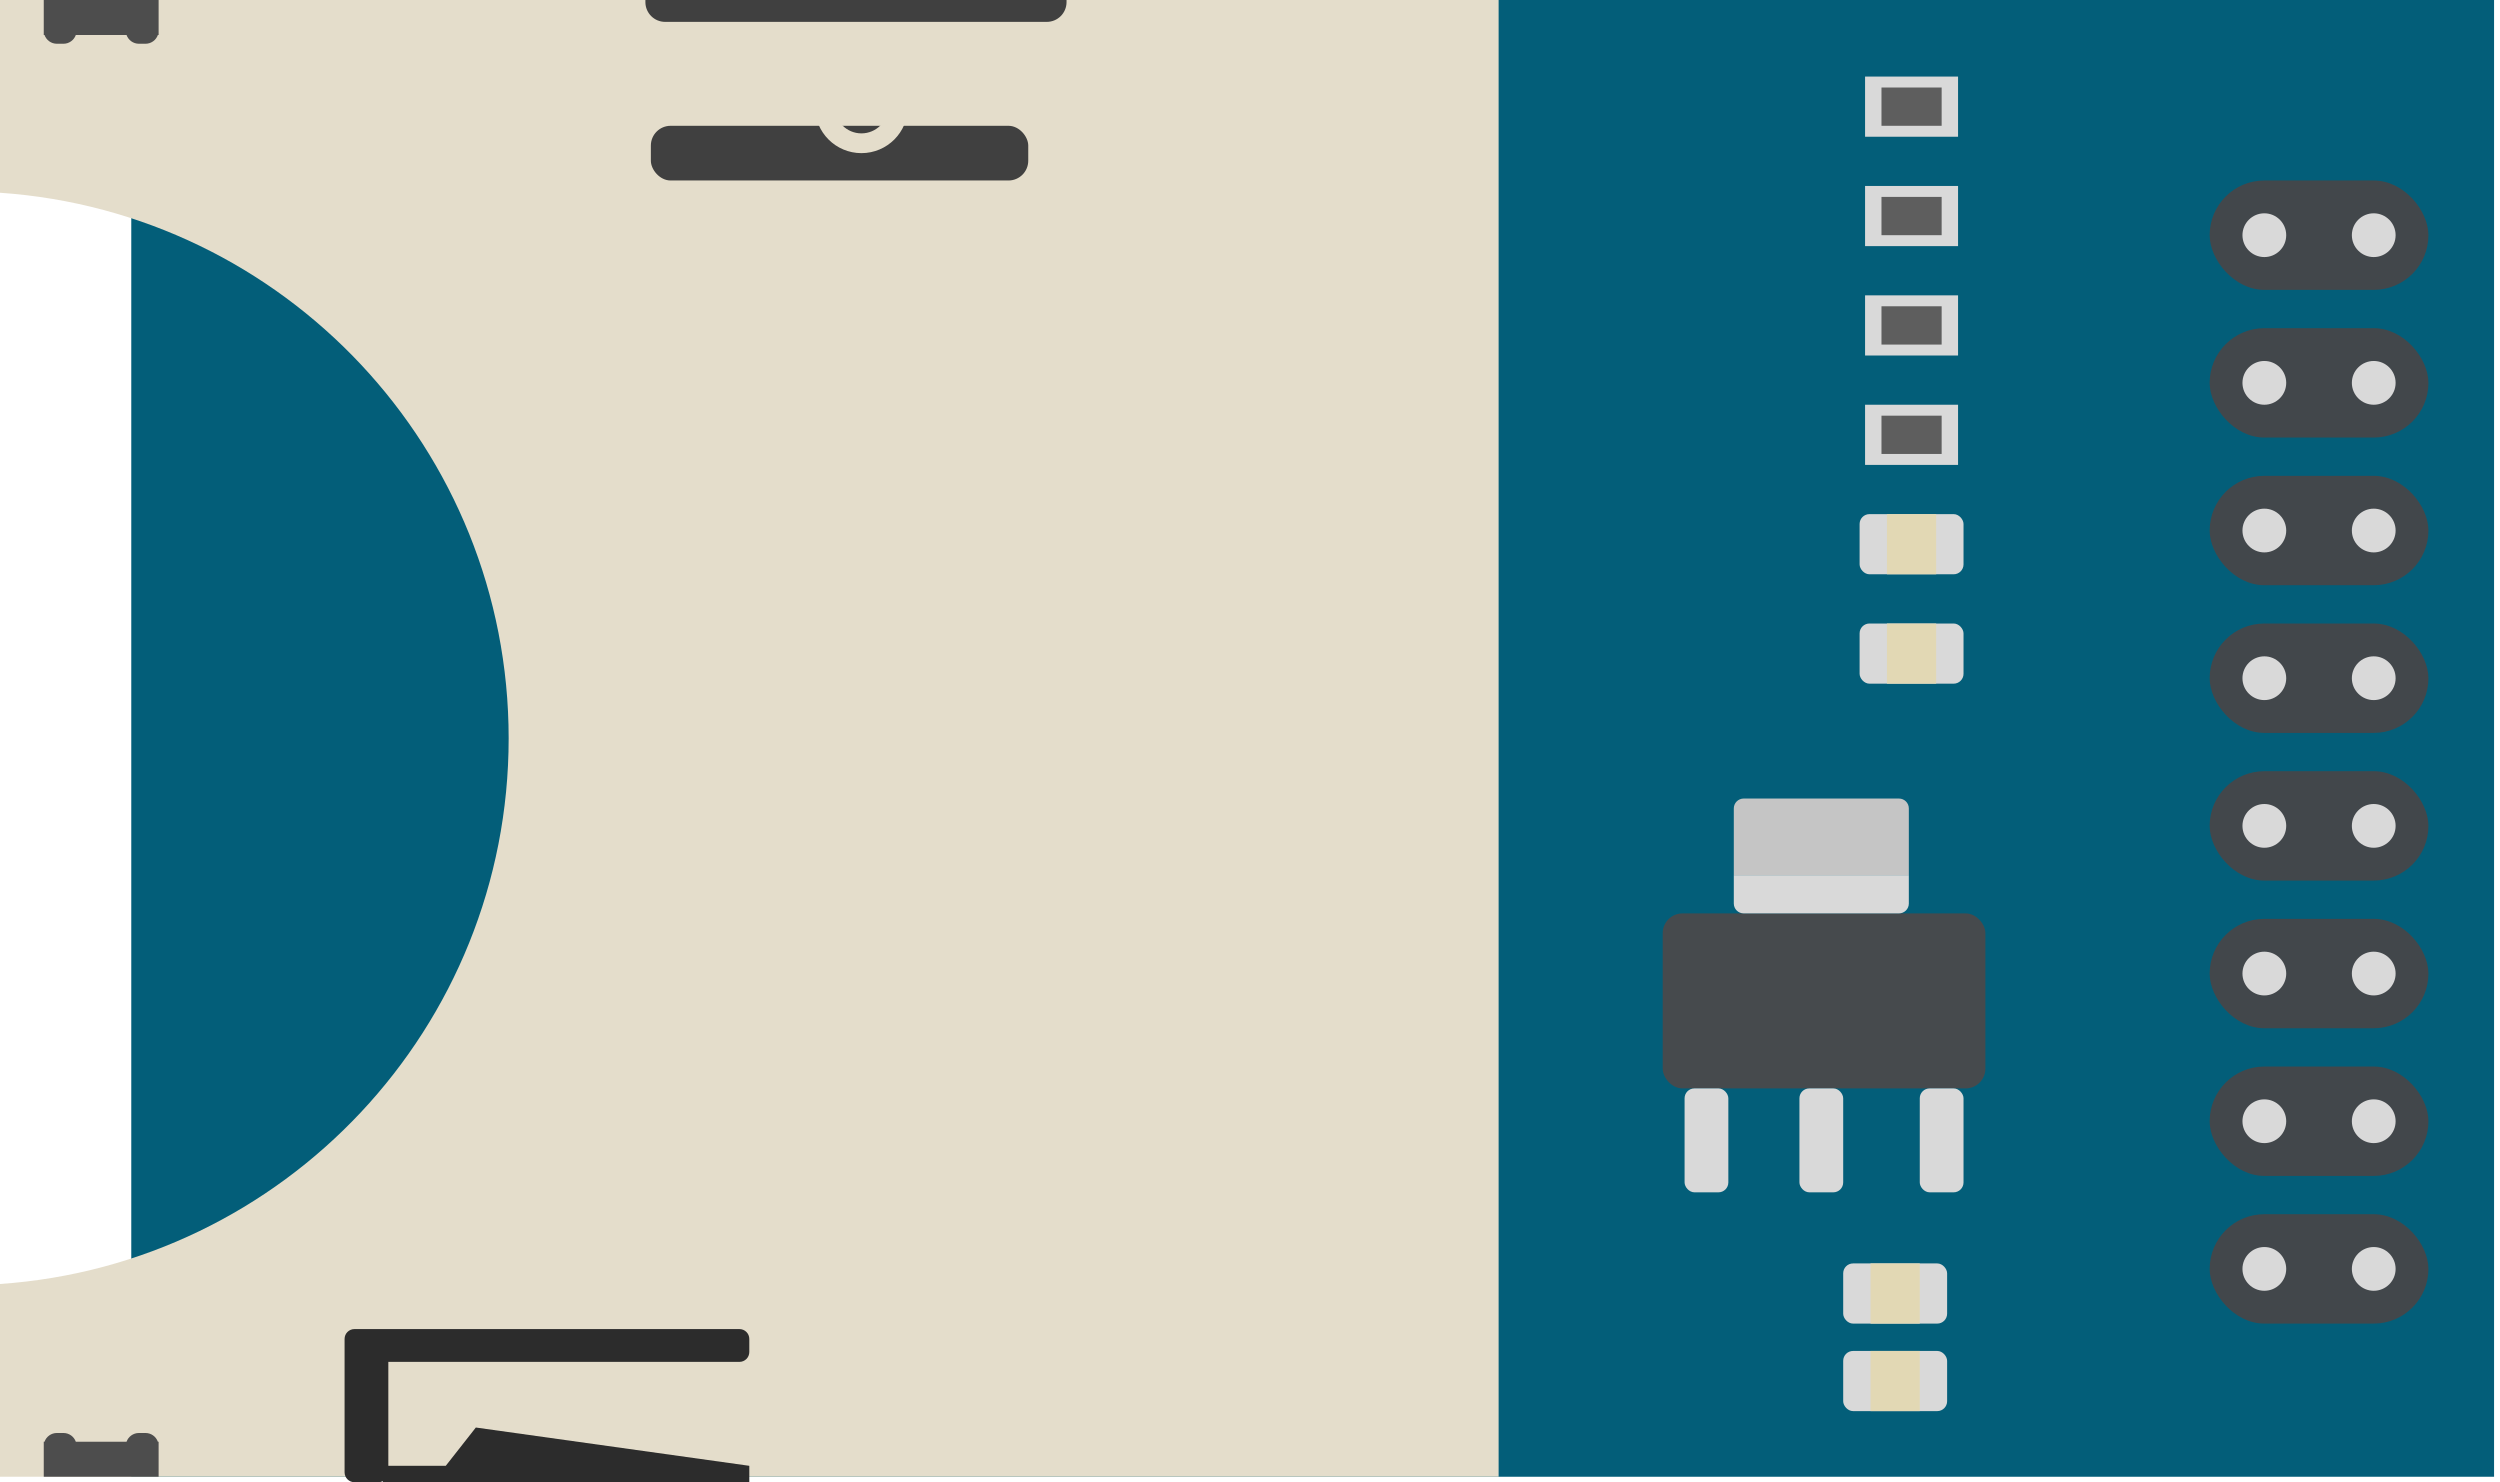 <svg width="253" height="150" viewBox="0 0 253 150" fill="none" xmlns="http://www.w3.org/2000/svg">
<rect x="252.399" y="149.447" width="239.114" height="149.447" transform="rotate(-180 252.399 149.447)" fill="#035E79"/>
<path d="M9.15527e-05 149.447L151.661 149.447L151.661 6.10352e-05L0 4.77766e-05L0 19.506C28.762 21.495 51.476 45.457 51.476 74.723C51.476 103.99 28.762 127.952 9.3258e-05 129.94L9.15527e-05 149.447Z" fill="#E4DDCB"/>
<path fill-rule="evenodd" clip-rule="evenodd" d="M16.052 149.447L4.428 149.447L4.428 146.363C4.428 146.358 4.428 146.352 4.428 146.347C4.428 146.342 4.428 146.336 4.428 146.331L4.428 145.904L4.504 145.904C4.686 145.388 5.178 145.019 5.756 145.019L6.421 145.019C6.999 145.019 7.491 145.388 7.673 145.904L12.806 145.904C12.989 145.388 13.481 145.019 14.059 145.019L14.723 145.019C15.302 145.019 15.794 145.388 15.976 145.904L16.052 145.904L16.052 149.447Z" fill="#4D4D4D"/>
<path fill-rule="evenodd" clip-rule="evenodd" d="M16.052 0L4.428 -1.01617e-06L4.428 3.084C4.428 3.089 4.428 3.094 4.428 3.1C4.428 3.105 4.428 3.11 4.428 3.116L4.428 3.542L4.504 3.542C4.686 4.058 5.178 4.428 5.756 4.428L6.421 4.428C6.999 4.428 7.491 4.058 7.673 3.542L12.806 3.542C12.989 4.058 13.481 4.428 14.059 4.428L14.723 4.428C15.302 4.428 15.794 4.058 15.976 3.542L16.052 3.542L16.052 0Z" fill="#4D4D4D"/>
<rect x="104.059" y="18.266" width="38.192" height="5.535" rx="2" transform="rotate(-180 104.059 18.266)" fill="#404040"/>
<path d="M107.934 0.214C107.934 1.319 107.038 2.214 105.934 2.214L67.314 2.214C66.209 2.214 65.314 1.319 65.314 0.214L65.314 8.49658e-05L107.934 8.86917e-05L107.934 0.214Z" fill="#404040"/>
<path fill-rule="evenodd" clip-rule="evenodd" d="M38.745 150L75.83 150L75.83 148.34L48.155 144.465L45.111 148.34L39.299 148.34L39.299 137.823L74.83 137.823C75.383 137.823 75.83 137.375 75.83 136.823L75.83 135.502C75.83 134.95 75.383 134.502 74.83 134.502L35.871 134.502C35.319 134.502 34.871 134.95 34.871 135.502L34.871 136.823L34.871 149C34.871 149.552 35.319 150 35.871 150L38.299 150C38.459 150 38.611 149.962 38.745 149.895L38.745 150Z" fill="#2C2C2C"/>
<circle cx="87.177" cy="10.793" r="3.705" transform="rotate(-180 87.177 10.793)" stroke="#E4DDCB" stroke-width="2"/>
<rect x="245.757" y="119.004" width="22.14" height="11.07" rx="5.535" transform="rotate(-180 245.757 119.004)" fill="#42474B"/>
<circle cx="240.222" cy="113.469" r="2.214" transform="rotate(-180 240.222 113.469)" fill="#D9D9D9"/>
<circle cx="229.151" cy="113.469" r="2.214" transform="rotate(-180 229.151 113.469)" fill="#D9D9D9"/>
<rect x="245.757" y="104.059" width="22.14" height="11.07" rx="5.535" transform="rotate(-180 245.757 104.059)" fill="#42474B"/>
<circle cx="240.222" cy="98.524" r="2.214" transform="rotate(-180 240.222 98.524)" fill="#D9D9D9"/>
<circle cx="229.151" cy="98.524" r="2.214" transform="rotate(-180 229.151 98.524)" fill="#D9D9D9"/>
<rect x="245.757" y="89.115" width="22.14" height="11.07" rx="5.535" transform="rotate(-180 245.757 89.115)" fill="#42474B"/>
<circle cx="240.222" cy="83.579" r="2.214" transform="rotate(-180 240.222 83.579)" fill="#D9D9D9"/>
<circle cx="229.151" cy="83.579" r="2.214" transform="rotate(-180 229.151 83.579)" fill="#D9D9D9"/>
<rect x="245.757" y="74.17" width="22.14" height="11.07" rx="5.535" transform="rotate(-180 245.757 74.17)" fill="#42474B"/>
<circle cx="240.222" cy="68.635" r="2.214" transform="rotate(-180 240.222 68.635)" fill="#D9D9D9"/>
<circle cx="229.151" cy="68.635" r="2.214" transform="rotate(-180 229.151 68.635)" fill="#D9D9D9"/>
<rect x="245.757" y="59.225" width="22.14" height="11.07" rx="5.535" transform="rotate(-180 245.757 59.225)" fill="#42474B"/>
<circle cx="240.222" cy="53.69" r="2.214" transform="rotate(-180 240.222 53.69)" fill="#D9D9D9"/>
<circle cx="229.151" cy="53.69" r="2.214" transform="rotate(-180 229.151 53.69)" fill="#D9D9D9"/>
<rect x="245.757" y="44.281" width="22.14" height="11.07" rx="5.535" transform="rotate(-180 245.757 44.281)" fill="#42474B"/>
<circle cx="240.222" cy="38.745" r="2.214" transform="rotate(-180 240.222 38.745)" fill="#D9D9D9"/>
<circle cx="229.151" cy="38.745" r="2.214" transform="rotate(-180 229.151 38.745)" fill="#D9D9D9"/>
<rect x="245.757" y="29.336" width="22.14" height="11.07" rx="5.535" transform="rotate(-180 245.757 29.336)" fill="#42474B"/>
<circle cx="240.222" cy="23.801" r="2.214" transform="rotate(-180 240.222 23.801)" fill="#D9D9D9"/>
<circle cx="229.151" cy="23.801" r="2.214" transform="rotate(-180 229.151 23.801)" fill="#D9D9D9"/>
<rect x="245.757" y="133.948" width="22.14" height="11.07" rx="5.535" transform="rotate(-180 245.757 133.948)" fill="#42474B"/>
<circle cx="240.222" cy="128.413" r="2.214" transform="rotate(-180 240.222 128.413)" fill="#D9D9D9"/>
<circle cx="229.151" cy="128.413" r="2.214" transform="rotate(-180 229.151 128.413)" fill="#D9D9D9"/>
<rect x="200.923" y="110.148" width="32.657" height="17.712" rx="2" transform="rotate(-180 200.923 110.148)" fill="#464A4D"/>
<rect x="198.709" y="120.664" width="4.428" height="10.517" rx="1" transform="rotate(-180 198.709 120.664)" fill="#D9D9D9"/>
<rect x="174.908" y="120.664" width="4.428" height="10.517" rx="1" transform="rotate(-180 174.908 120.664)" fill="#D9D9D9"/>
<rect x="186.531" y="120.664" width="4.428" height="10.517" rx="1" transform="rotate(-180 186.531 120.664)" fill="#D9D9D9"/>
<path d="M193.174 91.436C193.174 91.988 192.726 92.436 192.174 92.436L176.461 92.436C175.909 92.436 175.461 91.988 175.461 91.436L175.461 88.561L193.174 88.561L193.174 91.436Z" fill="#D9D9D9"/>
<path d="M193.174 88.561L175.461 88.561L175.461 81.812C175.461 81.26 175.909 80.812 176.461 80.812L192.174 80.812C192.726 80.812 193.174 81.26 193.174 81.812L193.174 88.561Z" fill="#C5C5C5"/>
<rect x="197.048" y="142.805" width="10.517" height="6.089" rx="1" transform="rotate(-180 197.048 142.805)" fill="#D9D9D9"/>
<rect x="194.281" y="142.805" width="4.982" height="6.089" transform="rotate(-180 194.281 142.805)" fill="#E2D8B4"/>
<rect x="197.048" y="133.948" width="10.517" height="6.089" rx="1" transform="rotate(-180 197.048 133.948)" fill="#D9D9D9"/>
<rect x="194.281" y="133.948" width="4.982" height="6.089" transform="rotate(-180 194.281 133.948)" fill="#E2D8B4"/>
<rect x="198.709" y="69.188" width="10.517" height="6.089" rx="1" transform="rotate(-180 198.709 69.188)" fill="#D9D9D9"/>
<rect x="195.941" y="69.188" width="4.982" height="6.089" transform="rotate(-180 195.941 69.188)" fill="#E2D8B4"/>
<rect x="198.709" y="58.118" width="10.517" height="6.089" rx="1" transform="rotate(-180 198.709 58.118)" fill="#D9D9D9"/>
<rect x="195.941" y="58.118" width="4.982" height="6.089" transform="rotate(-180 195.941 58.118)" fill="#E2D8B4"/>
<rect x="198.155" y="47.048" width="9.41" height="6.089" transform="rotate(-180 198.155 47.048)" fill="#D9D9D9"/>
<rect x="196.495" y="45.941" width="6.089" height="3.875" transform="rotate(-180 196.495 45.941)" fill="#5E5E5E"/>
<rect x="198.155" y="35.978" width="9.41" height="6.089" transform="rotate(-180 198.155 35.978)" fill="#D9D9D9"/>
<rect x="196.495" y="34.871" width="6.089" height="3.875" transform="rotate(-180 196.495 34.871)" fill="#5E5E5E"/>
<rect x="198.155" y="24.908" width="9.41" height="6.089" transform="rotate(-180 198.155 24.908)" fill="#D9D9D9"/>
<rect x="196.495" y="23.801" width="6.089" height="3.875" transform="rotate(-180 196.495 23.801)" fill="#5E5E5E"/>
<rect x="198.155" y="13.838" width="9.41" height="6.089" transform="rotate(-180 198.155 13.838)" fill="#D9D9D9"/>
<rect x="196.495" y="12.731" width="6.089" height="3.875" transform="rotate(-180 196.495 12.731)" fill="#5E5E5E"/>
</svg>

